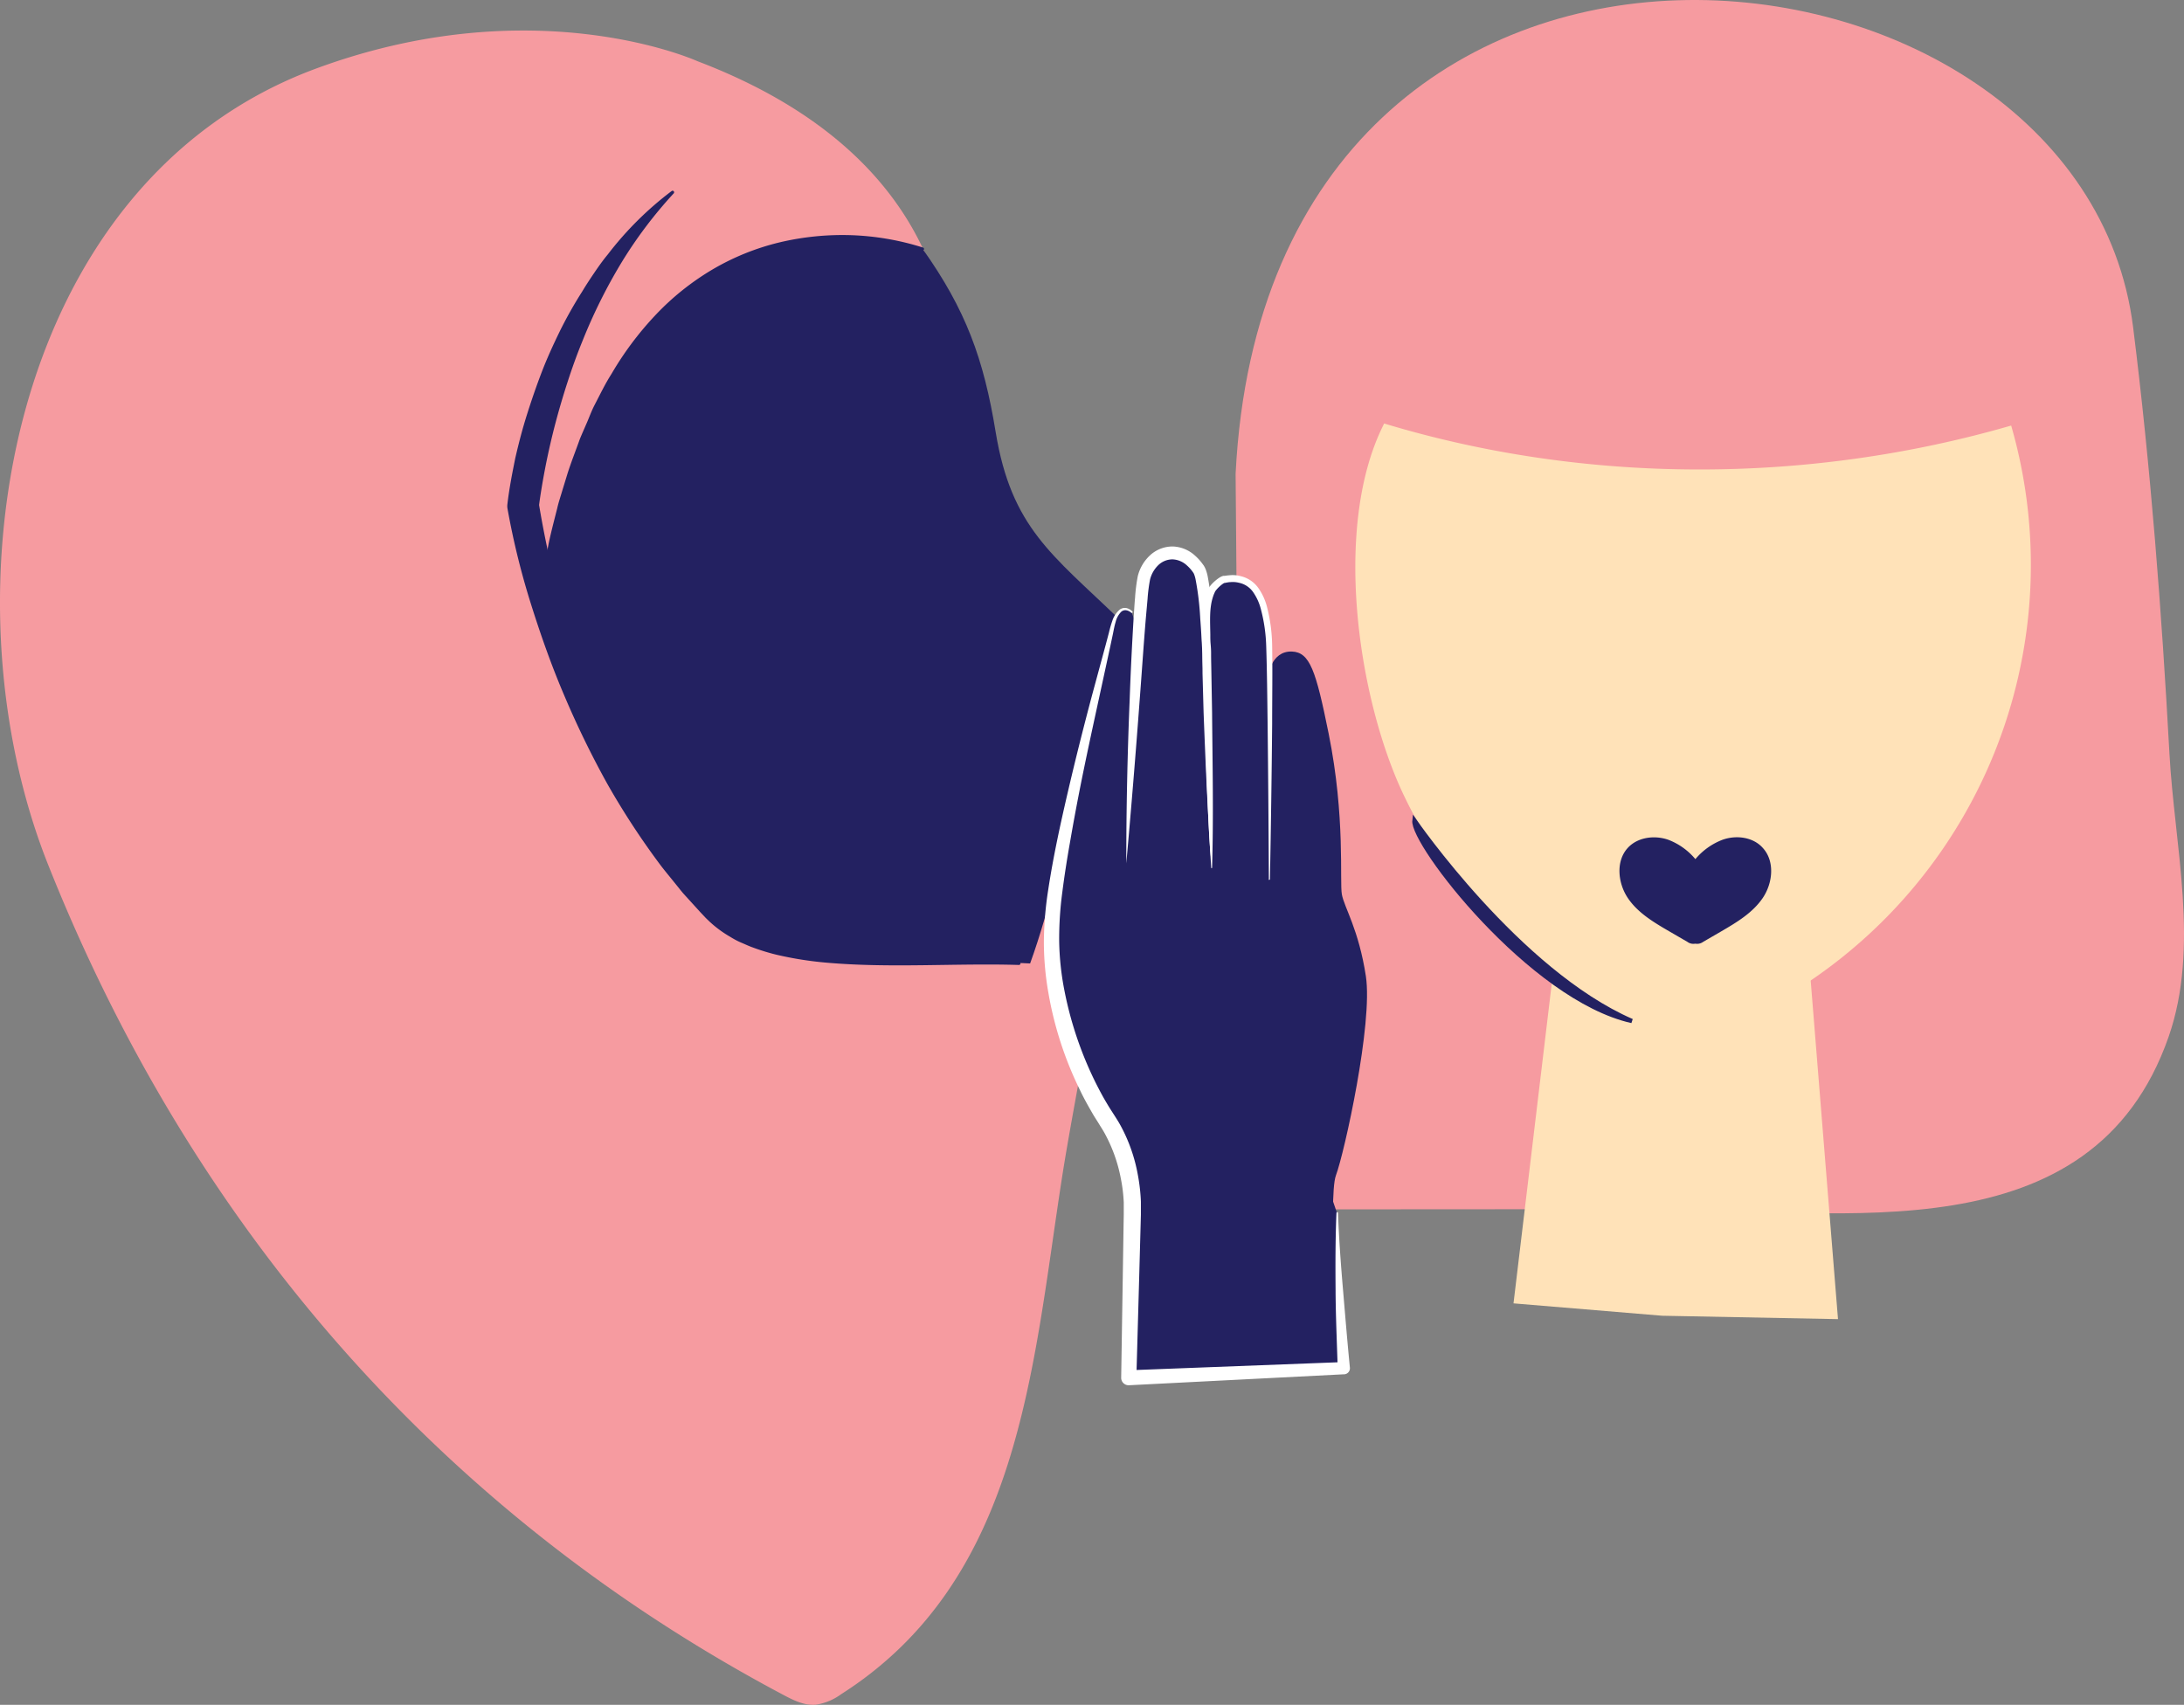 <svg xmlns="http://www.w3.org/2000/svg" viewBox="0 0 509.64 397.89"><rect x="0" y="0" width="509.64" height="397.89" fill="#808080" stroke="none"/><defs><style>.cls-1{fill:#f69ba0;}.cls-2{fill:none;}.cls-3{fill:#ffe2b8;}.cls-4,.cls-5{fill:#232161;}.cls-5{stroke:#232161;stroke-miterlimit:10;}.cls-6{fill:#fff;}</style></defs><title>Asset 18</title><g id="Layer_2" data-name="Layer 2"><g id="USP"><path class="cls-1" d="M288.33,110.58C296-41.55,485.65-20.6,497.77,76.4c4.14,33.07,6.66,66.31,8.48,99.58,1.17,21.44,7.12,45-.2,66-17.87,51.2-76.61,40.21-119.06,40.21-6.29,0-97.22.13-97.22,0Z"/><path class="cls-2" d="M325.89,100.54s87.26,37.12,142,3.47c4.45,16.68,20.45,91.71-73.05,136.06C329.36,208.92,312.86,187.8,325.89,100.54Z"/><path class="cls-3" d="M353.18,304.19l34.72,2.89,41,.79-7.35-91.13c-.1-.4-58.79,7.35-58.79,7.35Z"/><path class="cls-3" d="M322.87,99.1c0-.09.08-.17.13-.26,47.17,14.28,99,14.18,146.31.48A117.28,117.28,0,0,1,406.44,238c-3.93,1.85-8.08,3.5-12.43,3.54s-8.28-1.45-12.14-3.14a108.94,108.94,0,0,1-54.79-53.86C316.68,161.85,311.09,122.52,322.87,99.1Z"/><path class="cls-1" d="M252.53,153.15l-32.33-50s17.37-60.41-57.45-88.87c0,0-37.89-17.24-89.23,1.81C2.19,42.59-14.13,138,11.21,201.76,44.73,286.1,102.67,353,182.63,395.48c2.42,1.29,5,2.61,7.74,2.38a13.36,13.36,0,0,0,5.92-2.46c41.8-26.63,44.61-76.07,51.51-120.43C253.21,240.12,267.09,187.27,252.53,153.15Z"/><path class="cls-4" d="M215.3,58.1c-24-4.9-42.63-1-59.28,16.17-8.33,6.86-18,26.25-25,43.6-2,10.29-6.86,14.7-.18,30.71,6.55,22,21.39,52.52,39.37,66.79,6.37,8.82,24.85,7.28,70.17,9.49,9.53-26.38,11.09-54.13,20.62-80.52-15.38-14.85-25-21.15-28.66-43.51C229.54,83.69,225.35,72.26,215.3,58.1Z"/><path class="cls-4" d="M237.78,225.21c-15-.45-30,.8-45.17-.56a81.91,81.91,0,0,1-11.33-1.81,48.84,48.84,0,0,1-5.57-1.7c-.92-.32-1.82-.75-2.72-1.13s-1.79-.86-2.63-1.39a26.23,26.23,0,0,1-4.85-3.59c-.35-.35-.76-.7-1.07-1.06l-1-1.06-1.92-2.11-1.93-2.12c-.63-.71-1.2-1.47-1.81-2.21-1.19-1.49-2.42-2.95-3.58-4.46a180,180,0,0,1-12.51-19.12,217.2,217.2,0,0,1-10-20.53c-3-7-5.53-14.2-7.82-21.48a178.5,178.5,0,0,1-5.46-22.26h0a3.52,3.52,0,0,1,0-1c.22-1.9.49-3.58.8-5.35s.66-3.48,1-5.2c.78-3.44,1.67-6.86,2.73-10.22s2.2-6.69,3.47-10,2.74-6.5,4.28-9.66A99,99,0,0,1,135.88,68c.9-1.51,1.89-3,2.86-4.43s2-2.88,3.14-4.25a77.4,77.4,0,0,1,14.86-14.74.36.36,0,0,1,.49.07.38.38,0,0,1,0,.46,102.64,102.64,0,0,0-12.29,16.31,124.33,124.33,0,0,0-9,18.12c-1.28,3.12-2.42,6.3-3.46,9.5s-2,6.44-2.86,9.7-1.61,6.54-2.27,9.84c-.32,1.65-.63,3.3-.91,5s-.54,3.34-.71,4.87l0-1a226.89,226.89,0,0,0,11.42,42.8,201,201,0,0,0,9.06,20.29,175.93,175.93,0,0,0,11.55,19c1.09,1.5,2.23,3,3.34,4.44.57.73,1.1,1.49,1.69,2.2l1.8,2.11,1.8,2.12.9,1.06c.3.35.6.62.9.94a22.26,22.26,0,0,0,4.09,3.24,38.41,38.41,0,0,0,9.88,4.25A79.87,79.87,0,0,0,192.91,222c14.76,2,29.9,1.29,44.91,2.5a.35.35,0,0,1,.32.38A.37.37,0,0,1,237.78,225.21Z"/><path class="cls-4" d="M215.18,58.43a80.9,80.9,0,0,0-32,3.58,61.11,61.11,0,0,0-25.25,16.46,81.11,81.11,0,0,0-9.56,12.22c-1.53,2.14-2.76,4.5-4.16,6.77-.72,1.12-1.25,2.37-1.9,3.54s-1.29,2.37-1.9,3.57c-4.86,9.71-8.87,20.07-13.31,30.67l0,.08a.34.34,0,0,1-.65-.2l1.59-8.31c.58-2.76,1.31-5.48,2-8.23.31-1.38.77-2.71,1.17-4.07l1.24-4.05c.86-2.69,1.91-5.31,2.86-8,.54-1.31,1.12-2.6,1.68-3.9S138,96,138.64,94.73c1.31-2.51,2.52-5.07,4.05-7.46a74.84,74.84,0,0,1,10.15-13.61A60.85,60.85,0,0,1,166.08,63a57.23,57.23,0,0,1,15.74-6.41,63.58,63.58,0,0,1,16.89-1.7,62.53,62.53,0,0,1,16.71,2.9.35.35,0,0,1-.14.67Z"/><path class="cls-5" d="M330.06,191.49s24.26,35.27,50.74,46.8C357.26,233,329.41,196.85,330.06,191.49Z"/><path class="cls-4" d="M401.93,196a15.42,15.42,0,0,0-6.31,4.51,15.39,15.39,0,0,0-6.3-4.51c-3.21-1.13-7.15-.63-9.46,1.87-2.86,3.1-2.34,8.23,0,11.72s6.13,5.72,9.78,7.84q2.06,1.2,4.12,2.39a2.33,2.33,0,0,0,1.83.42,2.36,2.36,0,0,0,1.84-.42l4.12-2.39c3.64-2.12,7.41-4.35,9.78-7.84s2.88-8.62,0-11.72C409.07,195.34,405.14,194.84,401.93,196Z"/><path class="cls-4" d="M312,283.13c-.09,13.33,1.53,36.22,1.53,36.22l-50.18,2.24.84-39.9s.28-10.93-5.88-20.18-14-27.2-12.9-46,12.55-61.88,14-68.68c1.55-7.2,4.65-4,4.65-4"/><path class="cls-6" d="M312.23,283.14c.21,6,.67,12.05,1.18,18.07s1,12,1.59,18a1.41,1.41,0,0,1-1.26,1.53h-.11l-50.17,2.56a1.74,1.74,0,0,1-1.83-1.66v-.13L262,298.1l.18-11.73.05-2.94,0-1.46v-.67l0-.67a37,37,0,0,0-.67-5.52,35.78,35.78,0,0,0-3.67-10.4c-.43-.82-.91-1.53-1.42-2.37s-1.1-1.71-1.59-2.58c-1-1.73-2-3.51-2.85-5.31a83.57,83.57,0,0,1-7.39-22.76,68.66,68.66,0,0,1-1.05-12,82.52,82.52,0,0,1,1-11.93c1.18-7.81,2.86-15.47,4.64-23.11s3.69-15.22,5.71-22.79L258,150.56l.75-2.83a28.67,28.67,0,0,1,.82-2.86,5.75,5.75,0,0,1,1.7-2.58,2,2,0,0,1,1.6-.37,2.75,2.75,0,0,1,1.37.79.21.21,0,0,1,0,.29.21.21,0,0,1-.27,0v0a2.29,2.29,0,0,0-1.18-.57,1.44,1.44,0,0,0-1.15.35,5.09,5.09,0,0,0-1.3,2.36c-.28.91-.44,1.84-.64,2.82l-.61,2.87-2.49,11.47c-1.66,7.64-3.33,15.27-4.83,22.93q-1.12,5.75-2.11,11.5c-.68,3.84-1.28,7.68-1.77,11.52a81.86,81.86,0,0,0-.73,11.44A64.66,64.66,0,0,0,248.35,231a85,85,0,0,0,7.29,21.63c.85,1.7,1.74,3.39,2.72,5,.48.83,1,1.61,1.51,2.41s1.12,1.73,1.61,2.64a38.23,38.23,0,0,1,4.06,11.64,43.09,43.09,0,0,1,.69,6.12v1.59l0,1.47-.08,2.93-.32,11.72-.66,23.45-1.84-1.79,50.2-1.92-1.37,1.53-.31-9.08c-.09-3-.18-6.05-.19-9.07-.05-6.06-.05-12.12.2-18.17a.2.2,0,0,1,.21-.19A.21.21,0,0,1,312.23,283.14Z"/><path class="cls-4" d="M295.84,158.06s.65-6.17,5.63-6c4.18.17,5.59,4.38,8.57,19.14,3.95,19.54,2.52,34.48,3.09,37.56s3.92,8.13,5.6,19.07-5,41.21-7,46.53c-.47,1.28-.66,4.53-.69,8.73L269,159.89l5.53-11.73,12.83,1.11Z"/><path class="cls-4" d="M262.82,201.51s2.69-58.75,3.93-65.88c1.12-6.44,8.31-9.53,12.92-2.72,3.46,5.09,2.22,60.47,3.06,68.6"/><path class="cls-6" d="M262.82,201.51q0-19.09.79-38.17c.22-6.36.54-12.71.92-19.08.12-1.59.19-3.18.34-4.78a40.55,40.55,0,0,1,.63-5,9.85,9.85,0,0,1,2.77-4.79,7.75,7.75,0,0,1,5.34-2.15,8.09,8.09,0,0,1,5.28,2.16,11.85,11.85,0,0,1,1.79,2l.2.27c.07.1.16.27.24.4a6.89,6.89,0,0,1,.31.73,11.07,11.07,0,0,1,.37,1.32,68.59,68.59,0,0,1,1.1,9.71c.32,6.39.44,12.76.43,19.13s-.11,12.74-.24,19.1-.42,12.71-.36,19.07c-.42-3.16-.56-6.35-.72-9.52l-.43-9.54L281,163.39c-.25-6.35-.44-12.7-.92-19a66.23,66.23,0,0,0-1.1-9.22,7.2,7.2,0,0,0-.28-1,2.82,2.82,0,0,0-.15-.36l-.07-.11-.15-.22a8.72,8.72,0,0,0-1.37-1.52,5.22,5.22,0,0,0-3.34-1.41,4.77,4.77,0,0,0-3.3,1.32,7.06,7.06,0,0,0-1.95,3.36,38,38,0,0,0-.58,4.49l-.42,4.72c-.53,6.33-.94,12.67-1.43,19Q264.53,182.49,262.82,201.51Z"/><path class="cls-4" d="M296.19,205.16s.28-33.92,0-52.42A44.43,44.43,0,0,0,295,142.33c-.78-3-2.21-6.26-5.54-7.08a7.66,7.66,0,0,0-3.81,0,6.63,6.63,0,0,0-2.95,2.56c-1.68,3.3-1.26,7.38-1.29,11,0,1.23.18,2.6.15,3.83-.11,3.83,1.18,46.11,1.14,49.93"/><path class="cls-6" d="M296.09,205.16Q296,187,295.8,168.87c-.08-6-.13-12.11-.33-18.12a37.86,37.86,0,0,0-1.3-8.79,12.22,12.22,0,0,0-1.8-3.84,5.37,5.37,0,0,0-3.26-2.11,5.89,5.89,0,0,0-2-.15c-.34,0-.69.08-1.05.14l-.24.05-.11,0a3,3,0,0,0-.36.21,7.92,7.92,0,0,0-1.48,1.36,3.61,3.61,0,0,0-.28.37,1.29,1.29,0,0,0-.09.16l-.1.24a7.38,7.38,0,0,0-.38,1c-.85,2.67-.63,5.66-.59,8.71,0,.8,0,1.43.07,2.2s.12,1.54.11,2.36c0,1.45.05,3,.07,4.49l.16,9.07c.1,12.09.36,24.19,0,36.3a.11.11,0,0,1-.11.1.09.09,0,0,1-.09-.09h0c-.77-12.07-1.32-24.16-1.78-36.25l-.25-9.08c0-1.53-.05-3,0-4.58,0-.69,0-1.41-.07-2.18a22.77,22.77,0,0,1-.05-2.33c0-3-.18-6.15.87-9.28.15-.39.29-.77.47-1.14l.14-.28a2.59,2.59,0,0,1,.19-.33c.14-.21.28-.37.41-.54a10,10,0,0,1,1.88-1.66,4,4,0,0,1,.63-.35,2.41,2.41,0,0,1,.43-.14l.31,0c.39-.06.79-.11,1.2-.14a7.21,7.21,0,0,1,2.5.22,7,7,0,0,1,4.13,2.78,13.49,13.49,0,0,1,2,4.37,38.42,38.42,0,0,1,1.21,9.14c.1,6.08,0,12.11,0,18.17q-.17,18.15-.52,36.29a.1.1,0,0,1-.1.1A.09.09,0,0,1,296.09,205.16Z"/></g></g></svg>